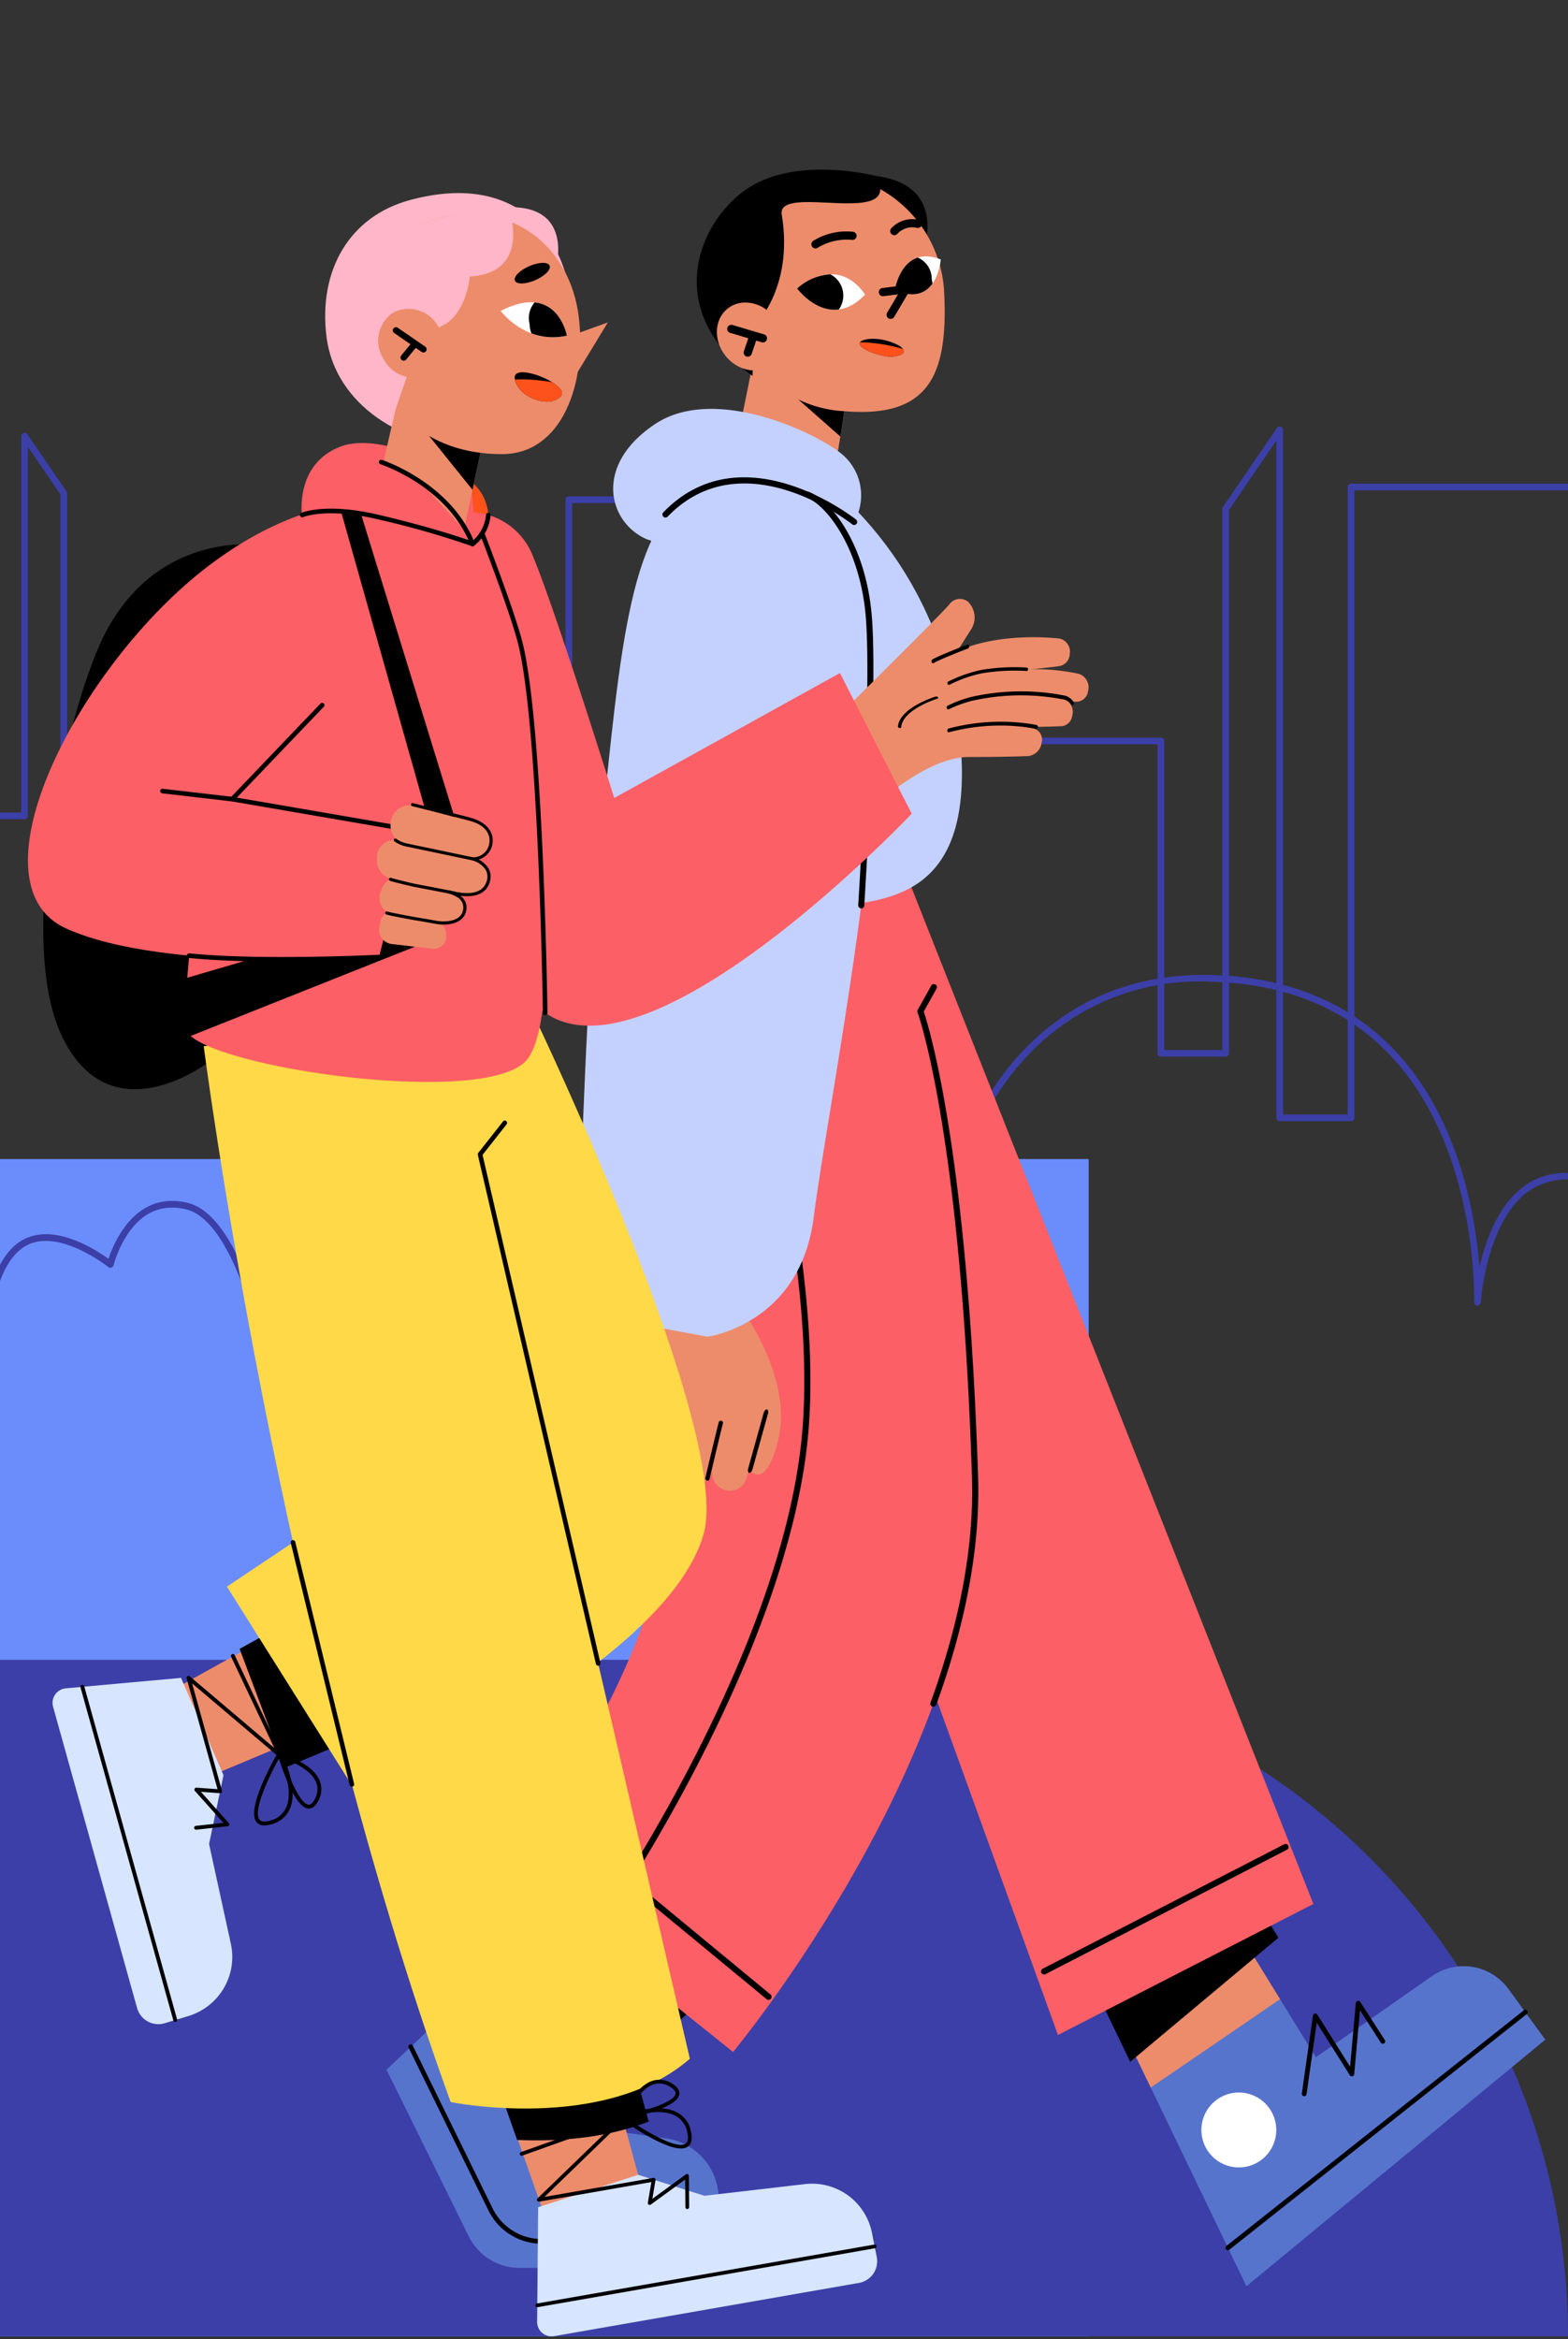 <svg xmlns="http://www.w3.org/2000/svg" xmlns:xlink="http://www.w3.org/1999/xlink" width="228" height="340" viewBox="0 0 228 340">
  <rect x="0" y="0" width="228" height="340" fill="#333333" stroke="none"/>
  <defs>
    <clipPath id="clip-path">
      <rect id="Rectángulo_44928" data-name="Rectángulo 44928" width="228" height="340" fill="#fff" stroke="#707070" stroke-width="1"/>
    </clipPath>
    <clipPath id="clip-path-2">
      <rect id="Rectángulo_45292" data-name="Rectángulo 45292" width="234.211" height="156.092" fill="#3c3fa7"/>
    </clipPath>
    <clipPath id="clip-path-3">
      <rect id="Rectángulo_45288" data-name="Rectángulo 45288" width="220.63" height="314.957" fill="none"/>
    </clipPath>
    <clipPath id="clip-path-4">
      <path id="Trazado_183365" data-name="Trazado 183365" d="M126.093,19.223s4.656,6.307,9.876.891a6.166,6.166,0,0,0-4.929-2.977,7.974,7.974,0,0,0-4.947,2.085" transform="translate(-126.093 -17.138)" fill="none"/>
    </clipPath>
    <clipPath id="clip-path-5">
      <path id="Trazado_183367" data-name="Trazado 183367" d="M142.108,19.115c6.173,2.708,6.682-4.452,6.682-4.452a5.976,5.976,0,0,0-2.154-.449c-3.8,0-4.527,4.9-4.527,4.9" transform="translate(-142.108 -14.214)" fill="none"/>
    </clipPath>
    <clipPath id="clip-path-7">
      <path id="Trazado_183370" data-name="Trazado 183370" d="M136.429,28.19c-.687.983,3.259,2.205,4.535,2.136,2.2-.119,2.57-1.147.114-2.068a7.985,7.985,0,0,0-2.782-.537,2.72,2.72,0,0,0-1.866.469" transform="translate(-136.349 -27.721)" fill="none"/>
    </clipPath>
    <clipPath id="clip-path-9">
      <path id="Trazado_183449" data-name="Trazado 183449" d="M77.5,22.991s3.62,4.934,9.618,3.6c0,0-.849-4.854-5.234-4.854A9.748,9.748,0,0,0,77.5,22.991" transform="translate(-77.495 -21.736)" fill="none"/>
    </clipPath>
    <clipPath id="clip-path-11">
      <path id="Trazado_183467" data-name="Trazado 183467" d="M79.793,34c.114,2.539,4.772,4.665,6.673,2.736,1.238-1.258-3.311-3.524-5.528-3.524-.7,0-1.17.228-1.145.788" transform="translate(-79.792 -33.217)" fill="none"/>
    </clipPath>
  </defs>
  <g id="Enmascarar_grupo_266" data-name="Enmascarar grupo 266" clip-path="url(#clip-path)">
    <g id="Grupo_174179" data-name="Grupo 174179" transform="translate(-14.376 24.656)">
      <g id="Grupo_174173" data-name="Grupo 174173" transform="translate(0 143.822)">
        <rect id="Rectángulo_44927" data-name="Rectángulo 44927" width="172.683" height="171.134" transform="translate(0)" fill="#6b8dfc"/>
        <path id="Rectángulo_44926" data-name="Rectángulo 44926" d="M0,0H144.032a98.344,98.344,0,0,1,98.344,98.344v0a0,0,0,0,1,0,0H0a0,0,0,0,1,0,0V0A0,0,0,0,1,0,0Z" transform="translate(0 72.79)" fill="#3c3fa7"/>
      </g>
      <g id="Grupo_175033" data-name="Grupo 175033" transform="translate(11.649 37.344)">
        <g id="Grupo_175032" data-name="Grupo 175032" clip-path="url(#clip-path-2)">
          <path id="Trazado_183468" data-name="Trazado 183468" d="M188.8,100.968h10.385a.486.486,0,0,0,.486-.486V9.278h34.051a.486.486,0,0,0,0-.973H199.187a.486.486,0,0,0-.486.486V100h-9.413V.487A.486.486,0,0,0,188.4.212L180.547,11.69a.484.484,0,0,0-.085.274V90.62h-8.451V45.7a.487.487,0,0,0-.486-.486h-52.2V10.637a.486.486,0,0,0-.486-.486H85.434a.486.486,0,0,0-.486.486v62.2H41.237V34.158a.486.486,0,0,0-.486-.486H20.3a.486.486,0,0,0-.486.486V50H12.482V9.714A.485.485,0,0,0,12.4,9.44L6.7,1.115a.486.486,0,0,0-.888.274V56.106H.486a.486.486,0,1,0,0,.973H6.3a.486.486,0,0,0,.486-.486V2.961l4.723,6.9v40.62a.486.486,0,0,0,.486.486H20.3a.486.486,0,0,0,.486-.486V34.644H40.265V73.323a.486.486,0,0,0,.486.486H85.434a.486.486,0,0,0,.486-.486v-62.2h32.434V45.7a.486.486,0,0,0,.486.486h52.2v44.92a.486.486,0,0,0,.486.486h9.423a.487.487,0,0,0,.486-.486V12.115l6.881-10.056v98.423a.486.486,0,0,0,.486.486" transform="translate(0 0)" fill="#3c3fa7"/>
          <path id="Trazado_183469" data-name="Trazado 183469" d="M.647,239.807H.67a.487.487,0,0,0,.463-.509c-.962-20.482,2.364-33.074,9.883-37.425,3.935-2.276,8.33-1.744,11.325-.9a23.763,23.763,0,0,1,5.685,2.449.487.487,0,0,0,.745-.465,46.052,46.052,0,0,1,.719-13.108c1.893-8.9,6.435-14.212,13.5-15.8,4.582-1.027,8.515-.454,11.693,1.7,5.907,4.011,7.266,12.211,7.279,12.293a.486.486,0,0,0,.942.079,38.181,38.181,0,0,1,7.32-11.863,34.117,34.117,0,0,1,27.016-11.361c10.967.249,19.818,3.867,26.308,10.754,12.813,13.6,12.162,35.593,12.153,35.813a.487.487,0,0,0,.463.5.5.5,0,0,0,.509-.456c.007-.116.776-11.65,6.881-16.1a9.927,9.927,0,0,1,8.678-1.308.486.486,0,0,0,.241-.943c-3.674-.941-6.868-.448-9.495,1.466-2.73,1.99-4.786,5.433-6.108,10.233-.143.521-.27,1.029-.382,1.516-.593-7.478-2.967-21.559-12.229-31.39-6.676-7.086-15.759-10.809-27-11.064-13.976-.3-22.823,6.193-27.787,11.712a40.249,40.249,0,0,0-6.9,10.673c-.708-2.7-2.66-8.183-7.344-11.365-3.407-2.316-7.6-2.938-12.452-1.849-15.807,3.544-15.361,24.31-15.051,29.017-2.536-1.394-10.383-5.034-17.194-1.1C2.672,205.572-.818,218.464.162,239.343a.486.486,0,0,0,.485.464" transform="translate(81.371 -84.201)" fill="#3c3fa7"/>
          <path id="Trazado_183470" data-name="Trazado 183470" d="M415.823,274.977h.017a.485.485,0,0,0,.47-.5,61.709,61.709,0,0,0-2.042-12.894c-2.437-8.633-6.621-13.344-12.1-13.626a3.868,3.868,0,0,0-2.957,1.1c-1.445,1.376-2.137,3.8-2.467,5.832-1.473-6.822-5.419-21.581-12.27-23.177-7.56-1.763-10.671,5.78-11.45,8.157-1.871-1.357-7.882-5.239-12.4-2.79-6.038,3.274-6.108,15.937-6.108,16.474a.486.486,0,0,0,.973,0c0-.126.068-12.621,5.6-15.619,4.734-2.567,11.823,3.067,11.895,3.125a.487.487,0,0,0,.778-.265,15.779,15.779,0,0,1,2.273-4.845c2.13-2.957,4.894-4.064,8.218-3.29,8.124,1.894,12.153,25.547,12.193,25.786a.486.486,0,0,0,.966-.081c0-.062.02-6.274,2.469-8.6a2.872,2.872,0,0,1,2.236-.837c12.257.628,13.212,25.33,13.221,25.58a.486.486,0,0,0,.485.47" transform="translate(-354.518 -118.884)" fill="#3c3fa7"/>
        </g>
      </g>
      <g id="Grupo_175031" data-name="Grupo 175031" transform="translate(18.44)">
        <g id="Grupo_175014" data-name="Grupo 175014">
          <g id="Grupo_175013" data-name="Grupo 175013" clip-path="url(#clip-path-3)">
            <path id="Trazado_183351" data-name="Trazado 183351" d="M145.737,10.814S149.028.467,135.263.9Z" transform="translate(-15.286 -0.1)"/>
            <path id="Trazado_183352" data-name="Trazado 183352" d="M131.786,36.83c.418-.85-1.821,12.063-1.821,12.063l-15.151.191,4.028-19.929Z" transform="translate(-12.975 -3.294)" fill="#ed8c6b"/>
            <path id="Trazado_183353" data-name="Trazado 183353" d="M120.543,29.962,132.28,36.92c.2-.4-.2,2.307-.68,5.261L119.188,31.245Z" transform="translate(-13.47 -3.385)"/>
            <path id="Trazado_183354" data-name="Trazado 183354" d="M135.133,2.078a18.214,18.214,0,0,1,11.358,16.04c.611,12.223-2.375,18.248-14.567,17.231A17.483,17.483,0,0,1,117.362,26l.841-12.112L123.684,2.34Z" transform="translate(-13.263 -0.234)" fill="#ed8c6b"/>
            <path id="Trazado_183355" data-name="Trazado 183355" d="M135.969,20.115s-3.461-6.056-9.876-.892c0,0,4.657,6.309,9.876.892" transform="translate(-14.25 -1.936)" fill="#fff"/>
            <path id="Trazado_183356" data-name="Trazado 183356" d="M142.109,19.115s.988-6.66,6.681-4.452c0,0-.51,7.16-6.681,4.452" transform="translate(-16.06 -1.605)" fill="#fff"/>
            <path id="Trazado_183357" data-name="Trazado 183357" d="M141.2,23.839a.6.6,0,0,1-.514-.9l1.581-2.672-2.182.275a.6.6,0,0,1-.149-1.183l3.388-.428a.592.592,0,0,1,.574.264.6.6,0,0,1,.015.632l-2.2,3.719a.6.6,0,0,1-.514.293" transform="translate(-15.756 -2.138)"/>
            <path id="Trazado_183358" data-name="Trazado 183358" d="M129.017,12.6a.6.6,0,0,1-.29-1.118,9.12,9.12,0,0,1,5.8-1.3.6.6,0,0,1,.468.7.6.6,0,0,1-.7.47,8.148,8.148,0,0,0-4.992,1.174.6.6,0,0,1-.29.075" transform="translate(-14.513 -1.142)"/>
            <path id="Trazado_183359" data-name="Trazado 183359" d="M141.946,10.441a.6.6,0,0,1-.442-1A4.208,4.208,0,0,1,145.455,8.2a.6.6,0,1,1-.315,1.15,2.978,2.978,0,0,0-2.755.9.6.6,0,0,1-.439.192" transform="translate(-15.974 -0.912)"/>
            <path id="Trazado_183360" data-name="Trazado 183360" d="M122,6.549c-.784-4.706,17.805,2.1,13.758-5.609,0,0-11.959-3.174-19.216,2.136S105.1,21.052,117.759,29.985l.149-7.1S123.8,17.366,122,6.549" transform="translate(-12.391 0.001)"/>
            <path id="Trazado_183361" data-name="Trazado 183361" d="M120.576,23.17c-2.129-1.9-5.13-1.848-6.7.108s-1.124,5.08,1,6.976,5.13,1.848,6.7-.107,1.124-5.081-1-6.977" transform="translate(-12.763 -2.46)" fill="#ed8c6b"/>
            <path id="Trazado_183362" data-name="Trazado 183362" d="M119.848,28a.6.6,0,0,1-.17-.025l-4.541-1.352a.6.6,0,1,1,.34-1.144l4.542,1.353a.6.6,0,0,1-.17,1.168" transform="translate(-12.964 -2.876)"/>
            <path id="Trazado_183363" data-name="Trazado 183363" d="M117.927,30.228a.6.6,0,0,1-.565-.788l.741-2.194a.6.6,0,0,1,.757-.373.594.594,0,0,1,.373.756l-.741,2.194a.6.6,0,0,1-.565.405" transform="translate(-13.26 -3.033)"/>
          </g>
        </g>
        <g id="Grupo_175016" data-name="Grupo 175016" transform="translate(111.843 15.202)">
          <g id="Grupo_175015" data-name="Grupo 175015" transform="translate(0)" clip-path="url(#clip-path-4)">
            <path id="Trazado_183364" data-name="Trazado 183364" d="M125.82,20.632a3.49,3.49,0,1,0,3.026-3.9,3.489,3.489,0,0,0-3.026,3.9" transform="translate(-126.059 -17.089)"/>
          </g>
        </g>
        <g id="Grupo_175018" data-name="Grupo 175018" transform="translate(126.048 12.609)">
          <g id="Grupo_175017" data-name="Grupo 175017" transform="translate(0)" clip-path="url(#clip-path-5)">
            <path id="Trazado_183366" data-name="Trazado 183366" d="M140.682,18.39a3.379,3.379,0,1,0,6.63-.836,3.379,3.379,0,1,0-6.63.836" transform="translate(-141.943 -14.201)"/>
          </g>
        </g>
        <g id="Grupo_175020" data-name="Grupo 175020">
          <g id="Grupo_175019" data-name="Grupo 175019" clip-path="url(#clip-path-3)">
            <path id="Trazado_183368" data-name="Trazado 183368" d="M136.429,28.19c.273-.391,2.192-.854,4.649.067s2.088,1.95-.114,2.068c-1.276.069-5.223-1.153-4.535-2.136" transform="translate(-15.409 -3.132)"/>
          </g>
        </g>
        <g id="Grupo_175022" data-name="Grupo 175022" transform="translate(120.94 24.589)">
          <g id="Grupo_175021" data-name="Grupo 175021" transform="translate(0)" clip-path="url(#clip-path-7)">
            <path id="Trazado_183369" data-name="Trazado 183369" d="M144.212,29.845a23.669,23.669,0,0,0-7.529-1.541c-3.766-.026.708,3.162.708,3.162l5.805,1.4Z" transform="translate(-136.216 -27.787)" fill="#fd521b"/>
          </g>
        </g>
        <g id="Grupo_175024" data-name="Grupo 175024">
          <g id="Grupo_175023" data-name="Grupo 175023" clip-path="url(#clip-path-3)">
            <path id="Trazado_183371" data-name="Trazado 183371" d="M175.091,294.546l21.875,45.4,43.453-35.834-5.353-7.362a8.061,8.061,0,0,0-11.137-1.867L207.06,306.668l-12.951-21Z" transform="translate(-19.787 -32.283)" fill="#5774cd"/>
            <path id="Trazado_183372" data-name="Trazado 183372" d="M90.412,277.739,58.784,307.574l11.947,24.216a8.243,8.243,0,0,0,7.391,4.6h29.449l-.513-10.5a8.877,8.877,0,0,0-7.621-8.323l-8.128-1.152-3.842-7.939,19.975-17.543Z" transform="translate(-6.643 -31.387)" fill="#5774cd"/>
            <path id="Trazado_183373" data-name="Trazado 183373" d="M201.854,298.228l-7.746-12.561-19.018,8.879,7.962,16.523Z" transform="translate(-19.787 -32.283)" fill="#ed8c6b"/>
            <path id="Trazado_183374" data-name="Trazado 183374" d="M93.667,305.182,109.9,290.929,92.868,277.74,80.5,289.4Z" transform="translate(-9.098 -31.387)" fill="#ed8c6b"/>
            <path id="Trazado_183375" data-name="Trazado 183375" d="M209.177,313.955a.5.5,0,0,1-.051,0,.346.346,0,0,1-.294-.393l1.617-11.319a.347.347,0,0,1,.637-.137l4.765,7.562.832-9.257a.348.348,0,0,1,.639-.157l3.58,5.544a.347.347,0,1,1-.583.377l-3.033-4.7-.834,9.275a.348.348,0,0,1-.265.307.352.352,0,0,1-.375-.153L211,303.273l-1.483,10.384a.348.348,0,0,1-.342.3" transform="translate(-23.6 -33.913)"/>
            <path id="Trazado_183376" data-name="Trazado 183376" d="M201.613,289.293l-2.236-3.626L175.091,297l4.973,10.324Z" transform="translate(-19.787 -32.283)"/>
            <path id="Trazado_183377" data-name="Trazado 183377" d="M98.2,305.458l11.689-10.265L87.354,277.74l-6.123,5.775Z" transform="translate(-9.18 -31.387)"/>
            <path id="Trazado_183378" data-name="Trazado 183378" d="M196.676,336.506a.347.347,0,0,1-.216-.619L239.7,301.637a.347.347,0,1,1,.431.545L196.891,336.43a.34.34,0,0,1-.216.075" transform="translate(-22.187 -34.079)"/>
            <path id="Trazado_183379" data-name="Trazado 183379" d="M203.255,320.567a5.443,5.443,0,1,1-5.443-5.443,5.442,5.442,0,0,1,5.443,5.443" transform="translate(-21.74 -35.612)" fill="#fff"/>
            <path id="Trazado_183380" data-name="Trazado 183380" d="M82.164,306.218a5.252,5.252,0,1,1-5.252-5.252,5.252,5.252,0,0,1,5.252,5.252" transform="translate(-8.098 -34.012)" fill="#fff"/>
            <path id="Trazado_183381" data-name="Trazado 183381" d="M107.79,336.207H81.728a8.633,8.633,0,0,1-7.7-4.8L62.412,307.737a.336.336,0,1,1,.6-.3l11.617,23.671a7.957,7.957,0,0,0,7.1,4.424H107.79a.335.335,0,1,1,0,.671" transform="translate(-7.049 -34.723)"/>
            <path id="Trazado_183382" data-name="Trazado 183382" d="M139.639,115.924,198.685,265.2l-37.142,19.047L104.164,125.685Z" transform="translate(-11.772 -13.1)" fill="#fc5f65"/>
            <path id="Trazado_183383" data-name="Trazado 183383" d="M95.4,130.553s9.328,46.82,7.857,69.521c-2.2,33.962-26.107,58.744-26.107,58.744l34.1,27.288s36.446-43.831,35.183-83.566c-1.617-50.822-7.939-67.7-7.939-67.7l1.951-3.5-7.7-20.8-39.675,9.116Z" transform="translate(-8.719 -12.491)" fill="#fc5f65"/>
            <path id="Trazado_183384" data-name="Trazado 183384" d="M166.517,293.361a.444.444,0,0,1-.2-.837l35.139-18.1a.443.443,0,0,1,.4.789l-35.137,18.1a.439.439,0,0,1-.2.05" transform="translate(-18.768 -31.007)"/>
            <path id="Trazado_183385" data-name="Trazado 183385" d="M92.637,269.761a.443.443,0,0,1-.362-.7c.286-.4,28.643-40.805,30.84-74.089,1.149-17.4-3.106-38.387-6.878-52.932-4.09-15.775-8.51-27.581-8.554-27.7a.443.443,0,1,1,.829-.311c.044.118,4.479,11.958,8.582,27.778,3.789,14.611,8.063,35.7,6.906,53.223-2.214,33.536-30.714,74.137-31,74.543a.442.442,0,0,1-.362.187" transform="translate(-10.419 -12.853)"/>
            <path id="Trazado_183386" data-name="Trazado 183386" d="M117.126,296.335a.441.441,0,0,1-.282-.1L83.638,268.826a.444.444,0,0,1,.565-.684l33.2,27.407a.444.444,0,0,1-.282.786" transform="translate(-9.434 -30.291)"/>
            <path id="Trazado_183387" data-name="Trazado 183387" d="M124.6,49.023s19.917,12.365,22.215,40.153c1.888,22.819-11.489,22.356-18.633,23.631-8.2,1.464-29.18,5.681-29.18,5.681l3.054-63.509Z" transform="translate(-11.189 -5.539)" fill="#c4d1ff"/>
            <path id="Trazado_183388" data-name="Trazado 183388" d="M130.972,55.645a7.83,7.83,0,0,0-1.316-9.448c-2.928-2.928-18.554-10.741-27.537-4.835s-6.967,14.084-1.576,16.672,30.429-2.389,30.429-2.389" transform="translate(-10.842 -4.43)" fill="#c4d1ff"/>
            <path id="Trazado_183389" data-name="Trazado 183389" d="M115.914,151.988l-.805,31.109s7.413,9.99,5.047,19.042-5.26,2.349-5.26,2.349-14.112-4.832-16.275-9.536c-.724-1.574,2.494-9.09,2.534-12.312.028-2.161-1.043-25.8-1.043-25.8Z" transform="translate(-11.133 -17.176)" fill="#ed8c6b"/>
            <path id="Trazado_183390" data-name="Trazado 183390" d="M117.132,212.9l2.712-9.061a2.882,2.882,0,0,0-1.993-3.563,2.817,2.817,0,0,0-3.575,2.054l-2.052,9.239a2.553,2.553,0,0,0,1.981,3.018,2.483,2.483,0,0,0,2.928-1.687" transform="translate(-12.676 -22.619)" fill="#ed8c6b"/>
            <path id="Trazado_183391" data-name="Trazado 183391" d="M106.225,210.243l2.607-11.013a2.6,2.6,0,0,1,2.663-1.968l.26.01a2.69,2.69,0,0,1,2.563,3.3l-2.868,11a2.622,2.622,0,0,1-3.078,1.864,2.677,2.677,0,0,1-2.147-3.2" transform="translate(-11.997 -22.292)" fill="#ed8c6b"/>
            <path id="Trazado_183392" data-name="Trazado 183392" d="M103.339,210.534h0a2.262,2.262,0,0,0,2.55-1.66l2.005-7.256a2.493,2.493,0,0,0-1.376-2.928l-.553-.245a2.269,2.269,0,0,0-3.163,1.676l-1.453,7.5a2.478,2.478,0,0,0,1.99,2.912" transform="translate(-11.449 -22.403)" fill="#ed8c6b"/>
            <path id="Trazado_183393" data-name="Trazado 183393" d="M99.476,207.366h0a1.963,1.963,0,0,0,1.927-1.42l1.539-6.023a1.85,1.85,0,0,0-1.447-2.225l-.665-.158a1.983,1.983,0,0,0-2.465,1.549l-.875,6.181a1.908,1.908,0,0,0,1.986,2.1" transform="translate(-11.016 -22.317)" fill="#ed8c6b"/>
            <path id="Trazado_183394" data-name="Trazado 183394" d="M107.358,203.651a.3.3,0,0,1,.391-.189.335.335,0,0,1,.2.412c-.114.359-1.242,4.7-1.822,6.948a.3.3,0,0,1-.382.218.332.332,0,0,1-.222-.4c.068-.266,1.684-6.515,1.831-6.981l0-.008" transform="translate(-11.924 -22.991)"/>
            <path id="Trazado_183395" data-name="Trazado 183395" d="M113.009,205.229a.3.3,0,0,1,.391-.187.331.331,0,0,1,.2.412c-.127.4-1.326,5.44-1.943,8.051a.3.3,0,0,1-.377.226.332.332,0,0,1-.231-.395c.074-.31,1.79-7.578,1.956-8.1l0-.008" transform="translate(-12.549 -23.169)"/>
            <path id="Trazado_183396" data-name="Trazado 183396" d="M102.341,201.526a.3.3,0,0,1,.4-.186.334.334,0,0,1,.192.416c-.159.465-1.014,4.19-1.443,6.1a.3.3,0,0,1-.375.231.332.332,0,0,1-.234-.393c.051-.226,1.252-5.549,1.463-6.162h0" transform="translate(-11.399 -22.75)"/>
            <path id="Trazado_183397" data-name="Trazado 183397" d="M120.328,203.651c.1-.29.3-.5.459-.474s.243.311.152.637l-2.241,8.04c-.09.325-.306.568-.48.541s-.243-.311-.152-.636l2.241-8.039q.009-.035.021-.069" transform="translate(-13.338 -22.96)"/>
            <path id="Trazado_183398" data-name="Trazado 183398" d="M109.023,175.342s13.511-1.751,15.468-17.409,11.834-63.972,8.7-85.018c-2.324-15.586-9.751-23.74-20.8-22.342C99.521,52.2,97.26,66.932,94.473,93.559c-3.176,30.353-3.257,47.644-3.889,57.993-1.206,19.774,11.665,22.534,11.665,22.534Z" transform="translate(-10.228 -5.697)" fill="#c4d1ff"/>
            <path id="Trazado_183399" data-name="Trazado 183399" d="M131.885,57.356a.44.44,0,0,1-.279-.1c-.157-.127-15.809-12.52-26.829-1.122a.443.443,0,1,1-.637-.616c11.586-11.983,27.859.917,28.023,1.048a.443.443,0,0,1-.279.789" transform="translate(-11.755 -5.698)"/>
            <path id="Trazado_183400" data-name="Trazado 183400" d="M148.138,238.515a.456.456,0,0,1-.152-.027.443.443,0,0,1-.265-.569c4.313-11.86,6.34-22.886,6.025-32.772-1.6-50.168-7.848-67.392-7.911-67.56a.444.444,0,0,1,.028-.372l1.951-3.5a.443.443,0,1,1,.774.431l-1.855,3.326c.695,2.046,6.389,20.186,7.9,67.646.318,10-1.727,21.137-6.079,33.1a.444.444,0,0,1-.417.292" transform="translate(-16.478 -15.085)"/>
            <path id="Trazado_183401" data-name="Trazado 183401" d="M135.56,113.349h-.029a.444.444,0,0,1-.414-.471c.02-.326,2.084-32.569,1.03-42.661-.993-9.516-5.679-15.521-8.534-16.584a.444.444,0,1,1,.31-.832c3.152,1.174,8.063,7.325,9.1,17.325,1.063,10.166-1.006,42.484-1.026,42.81a.444.444,0,0,1-.442.415" transform="translate(-14.389 -5.963)"/>
            <path id="Trazado_183402" data-name="Trazado 183402" d="M135.473,104.982s9.077-9.346,16.143-9.345c4.224,0,7.065-.075,8.668-.134a2.238,2.238,0,0,0,1.943-1.96,1.681,1.681,0,0,0-1.079-2.031,31.073,31.073,0,0,0-13.607,0c-6.486,1.534-16.372,10-16.372,10Z" transform="translate(-14.824 -10.255)" fill="#ed8c6b"/>
            <path id="Trazado_183403" data-name="Trazado 183403" d="M141.988,98.626s7.665-7.876,14.732-7.876c4.548,0,7.493-.085,9.014-.146a1.759,1.759,0,0,0,1.522-1.539,2.075,2.075,0,0,0-1.353-2.515,31.037,31.037,0,0,0-13.26.078c-6.486,1.534-16.373,10-16.373,10Z" transform="translate(-15.4 -9.703)" fill="#ed8c6b"/>
            <path id="Trazado_183404" data-name="Trazado 183404" d="M144.576,94.613s7.665-7.876,14.732-7.876c4.55,0,7.5-.085,9.017-.147a1.754,1.754,0,0,0,1.519-1.535,2.076,2.076,0,0,0-1.354-2.518,31.016,31.016,0,0,0-13.258.078c-6.486,1.534-16.373,10-16.373,10Z" transform="translate(-15.693 -9.25)" fill="#ed8c6b"/>
            <path id="Trazado_183405" data-name="Trazado 183405" d="M131.436,102.848s16.74-19.576,23.389-20.793c4.282-.784,8.372-.966,9.8-1.286a1.83,1.83,0,0,0,1.266-1.712,1.948,1.948,0,0,0-1.512-2.243c-2.954-.293-9.336-.548-14.779,1.8-5.941,2.569-22.124,18.93-22.124,18.93Z" transform="translate(-14.406 -8.659)" fill="#ed8c6b"/>
            <path id="Trazado_183406" data-name="Trazado 183406" d="M146.893,81.328l4.14-6.509a3.2,3.2,0,0,0-.421-4.052,1.886,1.886,0,0,0-2.726.386c-1.321,1.6-17.349,17.413-17.349,17.413L123.13,99.641l20.495-9.394Z" transform="translate(-13.915 -7.949)" fill="#ed8c6b"/>
            <path id="Trazado_183407" data-name="Trazado 183407" d="M150.735,91.646a.358.358,0,0,0-.02.151c.013.15.122.245.243.213a29.012,29.012,0,0,1,12.648-.51.288.288,0,0,0,.118-.546,29.367,29.367,0,0,0-12.813.514.275.275,0,0,0-.176.178" transform="translate(-17.032 -10.225)"/>
            <path id="Trazado_183408" data-name="Trazado 183408" d="M150.638,87.731a.334.334,0,0,0-.01.208.217.217,0,0,0,.3.162A17.788,17.788,0,0,1,154.3,86.87a32.335,32.335,0,0,1,13.452-.162,1.79,1.79,0,0,1,.934.71.212.212,0,0,0,.339.018.339.339,0,0,0,.036-.41,2.24,2.24,0,0,0-1.2-.89,32.778,32.778,0,0,0-13.628.166,18.233,18.233,0,0,0-3.452,1.262.294.294,0,0,0-.144.168" transform="translate(-17.021 -9.661)"/>
            <path id="Trazado_183409" data-name="Trazado 183409" d="M150.753,83.761a.277.277,0,0,0,0,.192.215.215,0,0,0,.292.131,19.4,19.4,0,0,1,4.65-1.645,29.111,29.111,0,0,1,6.538-.349.232.232,0,0,0,.228-.239.241.241,0,0,0-.216-.258,29.479,29.479,0,0,0-6.627.355,19.846,19.846,0,0,0-4.751,1.678.241.241,0,0,0-.117.135" transform="translate(-17.035 -9.215)"/>
            <path id="Trazado_183410" data-name="Trazado 183410" d="M148.145,80.156a.343.343,0,0,0,0,.241.211.211,0,0,0,.319.114c.762-.49,4.92-2.092,4.962-2.107a.325.325,0,0,0,.175-.365.222.222,0,0,0-.293-.186c-.174.067-4.246,1.635-5.049,2.151a.3.3,0,0,0-.116.153" transform="translate(-16.74 -8.796)"/>
            <path id="Trazado_183411" data-name="Trazado 183411" d="M142.635,90.6c-.006.039-.01.077-.013.117,0,.08.095.168.225.2s.239-.016.247-.095c0-.036.006-.073.012-.109.327-2.534,5.234-4.059,5.286-4.074.1-.032.119-.121.04-.2a.371.371,0,0,0-.331-.087,15.282,15.282,0,0,0-2.651,1.141c-1.195.662-2.636,1.732-2.814,3.111" transform="translate(-16.118 -9.756)"/>
            <path id="Trazado_183412" data-name="Trazado 183412" d="M66.7,272.9a.333.333,0,0,1-.2-.6l3.924-2.931-7.193-2.288a.333.333,0,0,1-.049-.615l3.332-1.67L51.9,250.789a.332.332,0,0,1-.067-.389.336.336,0,0,1,.352-.178l19.259,3.28-14.729-9.955a.332.332,0,1,1,.373-.551l16,10.816a.333.333,0,0,1,.122.4.34.34,0,0,1-.365.2l-19.707-3.356L67.31,264.641a.332.332,0,0,1-.081.538l-3.023,1.514,7.031,2.235a.333.333,0,0,1,.1.585l-4.441,3.319a.336.336,0,0,1-.2.066" transform="translate(-5.854 -27.454)"/>
            <path id="Trazado_183413" data-name="Trazado 183413" d="M85.342,15.382S88.695,4.788,76.676,6.3Z" transform="translate(-8.665 -0.695)" fill="#ffb6c8"/>
            <path id="Trazado_183414" data-name="Trazado 183414" d="M48.921,24.752C47.7,15.024,52.3,7.237,61.009,4.869,75.87.827,83.192,9.373,84.417,19.1S80.356,40.9,71.334,40.93c-11.439.035-21.188-6.451-22.413-16.178" transform="translate(-5.507 -0.433)" fill="#ffb6c8"/>
            <path id="Trazado_183415" data-name="Trazado 183415" d="M44.7,253.794l-17.716,7.429L21.2,249.132l19.872-11.023Z" transform="translate(-2.395 -26.908)" fill="#ed8c6b"/>
            <path id="Trazado_183416" data-name="Trazado 183416" d="M34.7,241.929l6.51,17.309,9.814-4.115-2.488-10.745-6.949-6.269Z" transform="translate(-3.921 -26.908)"/>
            <path id="Trazado_183417" data-name="Trazado 183417" d="M92.61,309.111,97.9,328.5l-14.05,4.176-7.732-21.952Z" transform="translate(-8.602 -34.932)" fill="#ed8c6b"/>
            <path id="Trazado_183418" data-name="Trazado 183418" d="M77.614,138.471s28.676,59.96,24.287,74.748c-5.814,19.589-49.814,38.459-49.814,38.459L32.621,220.735l29.8-19.935L52.2,185.063l14.6-54.451Z" transform="translate(-3.687 -14.76)" fill="#ffd947"/>
            <path id="Trazado_183419" data-name="Trazado 183419" d="M98.857,318.66l-2.605-9.549-20.135,1.966,3.614,10.26c5.38.237,12.624-.116,19.126-2.677" transform="translate(-8.602 -34.932)"/>
            <path id="Trazado_183420" data-name="Trazado 183420" d="M26.557,136.666S12.383,147.63,5.269,133,6.413,83.529,11.8,73.777C20.3,58.369,35.7,61.693,35.7,61.693Z" transform="translate(-0.283 -6.937)"/>
            <path id="Trazado_183421" data-name="Trazado 183421" d="M73.109,62.462S76.99,54.079,71.1,50.3s-6.174-1.344-6.174-1.344Z" transform="translate(-7.337 -5.445)" fill="#fd521b"/>
            <path id="Trazado_183422" data-name="Trazado 183422" d="M70.953,56.213a9.93,9.93,0,0,1,10.44,6.29c3.167,7.451,11.841,35.179,11.841,35.179l32.82-18.162,10.437,20.447s-37.646,39.769-53.3,28.947-12.24-72.7-12.24-72.7" transform="translate(-7.983 -6.344)" fill="#fc5f65"/>
            <path id="Trazado_183423" data-name="Trazado 183423" d="M28.816,142.906S39.63,227.259,64.724,296.377c0,0,22.3,4.533,34.779-6.293L69,158.618l3.591-4.559-7.064-17.067Z" transform="translate(-3.257 -15.481)" fill="#ffd947"/>
            <path id="Trazado_183424" data-name="Trazado 183424" d="M74.467,74.81s8.161,54.716.534,61.219S26.142,136.1,25.85,130.9s1.17-16.2,1.17-16.2l2.445-28.953L53.756,54.457l13.565,1.831Z" transform="translate(-2.917 -6.153)" fill="#fc5f65"/>
            <path id="Trazado_183425" data-name="Trazado 183425" d="M60.937,126.006,25.694,140.033l-.467-8.552L57.8,121.942Z" transform="translate(-2.851 -13.78)"/>
            <path id="Trazado_183426" data-name="Trazado 183426" d="M58.774,55.807s-13.65-6.389-32.522,7.939S-8.958,109.926,5.583,116.469,51.4,120.592,51.4,120.592l4.631-18.407L29.7,97.652,42.781,83.985Z" transform="translate(0 -6.146)" fill="#fc5f65"/>
            <path id="Trazado_183427" data-name="Trazado 183427" d="M65.45,105.976,51.029,54.894l2.6-.527,15.527,50.342Z" transform="translate(-5.767 -6.143)"/>
            <path id="Trazado_183428" data-name="Trazado 183428" d="M69.478,50.314s-12.393-7.556-19.012-4.978-5.553,9.954-5.553,9.954,8.6-3.857,25.659,7.024Z" transform="translate(-5.069 -5.062)" fill="#fc5f65"/>
            <path id="Trazado_183429" data-name="Trazado 183429" d="M72.765,43.515,71.185,50.9,70,56.424,64.846,50.8l-6.474-4.548,2.256-9.816Z" transform="translate(-6.597 -4.116)" fill="#ed8c6b"/>
            <path id="Trazado_183430" data-name="Trazado 183430" d="M71.5,50.66l1.529-7.146L60.892,36.431l-.188.82Z" transform="translate(-6.86 -4.116)"/>
            <path id="Trazado_183431" data-name="Trazado 183431" d="M83.582,129.6a.333.333,0,0,1-.333-.328c-.005-.419-.586-42.016-3.649-53.834-1.226-4.73-5.449-15.614-5.491-15.723a.333.333,0,0,1,.621-.24c.042.11,4.28,11.028,5.514,15.8,3.082,11.9,3.665,53.573,3.67,53.992a.333.333,0,0,1-.328.337Z" transform="translate(-8.373 -6.696)"/>
            <path id="Trazado_183432" data-name="Trazado 183432" d="M39.877,124.992c-4.657,0-9.614-.126-13.514-.53a.333.333,0,1,1,.069-.662c9.54.99,25.482.3,27.65.2l4.484-17.82-25.973-4.473a.332.332,0,0,1-.184-.557L45.487,87.484a.332.332,0,1,1,.48.459L33.321,101.158l25.711,4.428a.331.331,0,0,1,.265.409L54.667,124.4a.334.334,0,0,1-.306.251c-.109.005-6.9.339-14.484.339" transform="translate(-2.946 -9.874)"/>
            <path id="Trazado_183433" data-name="Trazado 183433" d="M32.154,103.3l-.038,0-10.139-1.173a.332.332,0,0,1-.292-.368.327.327,0,0,1,.368-.292l10.139,1.173a.332.332,0,0,1-.038.663" transform="translate(-2.45 -11.466)"/>
            <path id="Trazado_183434" data-name="Trazado 183434" d="M72.849,61.1a.333.333,0,0,1-.2-.6,5.721,5.721,0,0,0,2.152-3.956.332.332,0,0,1,.663.035,6.288,6.288,0,0,1-2.426,4.462.337.337,0,0,1-.194.062" transform="translate(-8.195 -6.353)"/>
            <path id="Trazado_183435" data-name="Trazado 183435" d="M69.688,60.117a.354.354,0,0,1-.117-.02,127.51,127.51,0,0,0-13.685-3.9c-7.509-1.762-10.835-.312-10.867-.3a.333.333,0,0,1-.279-.6c.139-.064,3.529-1.569,11.3.254,6.755,1.584,11.364,3.088,13.052,3.669-3.581-8.008-12.719-11-12.813-11.026a.333.333,0,0,1,.2-.634c.1.032,10.051,3.28,13.519,12.1a.332.332,0,0,1-.31.454" transform="translate(-5.034 -5.372)"/>
            <path id="Trazado_183436" data-name="Trazado 183436" d="M71.937,106.755,62.9,104.269a2.742,2.742,0,0,0-3.384,2.113,2.941,2.941,0,0,0,2.217,3.554l9.177,1.815a2.433,2.433,0,0,0,2.848-2.085,2.6,2.6,0,0,0-1.819-2.91" transform="translate(-6.717 -11.772)" fill="#ed8c6b"/>
            <path id="Trazado_183437" data-name="Trazado 183437" d="M70.238,117.8,59.29,115.475a2.708,2.708,0,0,1-2.08-2.633l-.005-.263A2.58,2.58,0,0,1,60.3,109.9l10.953,2.59a2.739,2.739,0,0,1,2,3.056,2.552,2.552,0,0,1-3.016,2.257" transform="translate(-6.465 -12.411)" fill="#ed8c6b"/>
            <path id="Trazado_183438" data-name="Trazado 183438" d="M69.772,120.511h0A2.362,2.362,0,0,0,68,117.981l-7.229-1.825a2.362,2.362,0,0,0-2.794,1.473l-.208.565a2.362,2.362,0,0,0,1.822,3.147l7.437,1.259a2.362,2.362,0,0,0,2.744-2.09" transform="translate(-6.512 -13.118)" fill="#ed8c6b"/>
            <path id="Trazado_183439" data-name="Trazado 183439" d="M67.337,124.941h0a2.046,2.046,0,0,0-1.5-1.906l-5.994-1.387a1.764,1.764,0,0,0-2.1,1.524l-.117.676a2.066,2.066,0,0,0,1.657,2.447l6.112.71a1.838,1.838,0,0,0,1.943-2.064" transform="translate(-6.509 -13.742)" fill="#ed8c6b"/>
            <path id="Trazado_183440" data-name="Trazado 183440" d="M59.943,109.712l.008-.01a.227.227,0,0,1,.32-.027,4.081,4.081,0,0,0,1.476.655l9.694,2.031a3.886,3.886,0,0,1,2.233,1.622,2.547,2.547,0,0,1,.12,2.079c-.934,2.846-5.019,1.746-5.274,1.674l-5.8-1.12c-.436-.085-2.784-.655-3.376-.844a.227.227,0,0,1,.137-.433c.582.185,2.9.747,3.324.83l5.806,1.123.022.005c.039.012,3.9,1.128,4.725-1.377a2.111,2.111,0,0,0-.088-1.722,3.467,3.467,0,0,0-1.939-1.4l-9.68-2.029a4.486,4.486,0,0,1-1.679-.752.228.228,0,0,1-.035-.31" transform="translate(-6.689 -12.388)"/>
            <path id="Trazado_183441" data-name="Trazado 183441" d="M58.621,121.266a.227.227,0,0,1,.25-.079c.575.183,4.137.845,4.737.93.561.081,2.383.414,2.461.428.034.006,3.43.586,3.835-1.606a1.736,1.736,0,0,0-.949-1.883,4.4,4.4,0,0,0-1.29-.516.227.227,0,1,1,.088-.445c1.048.206,2.939,1.082,2.6,2.927-.39,2.11-3.025,2.212-4.364,1.971-.02,0-1.891-.346-2.444-.426s-4.183-.749-4.809-.948a.226.226,0,0,1-.113-.353" transform="translate(-6.62 -13.345)"/>
            <path id="Trazado_183442" data-name="Trazado 183442" d="M62.843,103.9a.227.227,0,0,1,.236-.083c.059.015,5.843,1.462,8.191,2.072,2.475.644,3.694,2.093,3.346,3.976a2.905,2.905,0,0,1-2.814,2.289.227.227,0,0,1,0-.454,2.413,2.413,0,0,0,2.37-1.918c.3-1.642-.766-2.869-3.014-3.454-2.346-.61-8.128-2.057-8.187-2.07a.228.228,0,0,1-.165-.276.235.235,0,0,1,.039-.082" transform="translate(-7.097 -11.731)"/>
            <path id="Trazado_183443" data-name="Trazado 183443" d="M55.9,25.616C54.686,15.958,58.18,9.459,66.79,7.719c10.631-2.149,18.365,4.774,19.582,14.43S84,42.179,75.218,42.185c-11.136.007-18.1-6.911-19.316-16.569" transform="translate(-6.291 -0.827)" fill="#ed8c6b"/>
            <path id="Trazado_183444" data-name="Trazado 183444" d="M87.113,26.59s-1.368-7.83-9.618-3.6c0,0,3.62,4.934,9.618,3.6" transform="translate(-8.758 -2.456)" fill="#fff"/>
            <path id="Trazado_183445" data-name="Trazado 183445" d="M94.453,25.034l-4.562,1.652-.25,6.263Z" transform="translate(-10.131 -2.828)" fill="#ed8c6b"/>
            <path id="Trazado_183446" data-name="Trazado 183446" d="M66.684,7.7c-8.61,1.74-12.98,8.172-11.764,17.829.456,3.618,2.04,9.467,4.027,12.1l4.725-13.637c6.049.449,6.768-7.649,6.768-7.649,6.686-.38,6.661-5.631,6.055-8.34-2.808-1.126-6.184-1.032-9.81-.3" transform="translate(-6.184 -0.807)" fill="#ffb6c8"/>
            <path id="Trazado_183447" data-name="Trazado 183447" d="M79.832,17.874c.244.561,1.569.526,2.96-.081s2.319-1.552,2.074-2.114-1.569-.526-2.961.08-2.318,1.553-2.073,2.115" transform="translate(-9.018 -1.726)"/>
          </g>
        </g>
        <g id="Grupo_175026" data-name="Grupo 175026" transform="translate(68.737 19.28)">
          <g id="Grupo_175025" data-name="Grupo 175025" transform="translate(0)" clip-path="url(#clip-path-9)">
            <path id="Trazado_183448" data-name="Trazado 183448" d="M89.09,23.886a3.482,3.482,0,1,1-6.852.863,3.482,3.482,0,1,1,6.852-.863" transform="translate(-78.027 -21.585)"/>
          </g>
        </g>
        <g id="Grupo_175028" data-name="Grupo 175028">
          <g id="Grupo_175027" data-name="Grupo 175027" clip-path="url(#clip-path-3)">
            <path id="Trazado_183450" data-name="Trazado 183450" d="M66.2,25.462a4.916,4.916,0,0,0-6.6-2.106,4.916,4.916,0,0,0-1.367,6.8,4.916,4.916,0,0,0,6.6,2.1,4.916,4.916,0,0,0,1.367-6.8" transform="translate(-6.492 -2.573)" fill="#ed8c6b"/>
            <path id="Trazado_183451" data-name="Trazado 183451" d="M64.269,29.5a.464.464,0,0,1-.263-.082L60.011,26.67a.463.463,0,1,1,.526-.763l3.995,2.747a.464.464,0,0,1-.263.845" transform="translate(-6.759 -2.918)"/>
            <path id="Trazado_183452" data-name="Trazado 183452" d="M61.54,30.966a.458.458,0,0,1-.294-.1.464.464,0,0,1-.065-.653l1.464-1.789a.464.464,0,1,1,.718.587L61.9,30.8a.46.46,0,0,1-.358.17" transform="translate(-6.902 -3.192)"/>
            <path id="Trazado_183453" data-name="Trazado 183453" d="M83.62,333.317l-.145,16.658a2.1,2.1,0,0,0,2.461,2.087l44.339-7.743a3.19,3.19,0,0,0,2.581-3.763l-.693-3.5a8.886,8.886,0,0,0-9.744-7.1l-14.612,1.7-9.647-3.049Z" transform="translate(-9.434 -37.136)" fill="#d7e5ff"/>
            <path id="Trazado_183454" data-name="Trazado 183454" d="M104.981,332.477a.272.272,0,0,1-.272-.271l-.033-4.012-5,3.64a.27.27,0,0,1-.3.012.276.276,0,0,1-.126-.278l.514-3.009-16.329,2.851a.273.273,0,0,1-.237-.464l11.5-11.125-13.715,4.9a.273.273,0,0,1-.183-.514l14.9-5.323a.273.273,0,0,1,.281.453L84.214,330.722l15.836-2.765a.272.272,0,0,1,.316.314L99.9,331l4.886-3.558a.272.272,0,0,1,.433.217l.036,4.542a.273.273,0,0,1-.271.275Z" transform="translate(-9.111 -36.035)"/>
            <path id="Trazado_183455" data-name="Trazado 183455" d="M97.7,318.754a.276.276,0,0,1-.209-.1.273.273,0,0,1-.044-.273c.067-.175,1.69-4.3,4.352-5.193a3.3,3.3,0,0,1,2.894.416c.781.487,1.126,1.02,1.021,1.582-.379,2.042-7.187,3.411-7.962,3.56a.263.263,0,0,1-.052.005m5.1-5.185a2.629,2.629,0,0,0-.831.137c-1.923.643-3.315,3.313-3.814,4.4,2.794-.59,6.8-1.833,7.021-3.022.059-.32-.2-.663-.773-1.02a3.015,3.015,0,0,0-1.6-.5" transform="translate(-11.01 -35.374)"/>
            <path id="Trazado_183456" data-name="Trazado 183456" d="M105.947,323.549c-2.687,0-8.022-3.8-8.7-4.285a.273.273,0,0,1,.057-.474c.209-.084,5.151-2.057,8.1-.463a3.928,3.928,0,0,1,1.995,2.847c.21,1.063.035,1.785-.525,2.143a1.7,1.7,0,0,1-.934.232m-7.955-4.428c2.263,1.58,7.2,4.634,8.6,3.738.352-.225.447-.757.282-1.578a3.394,3.394,0,0,0-1.716-2.474c-2.225-1.2-5.864-.133-7.162.314" transform="translate(-10.978 -35.904)"/>
            <path id="Trazado_183457" data-name="Trazado 183457" d="M83.463,349.145a.273.273,0,0,1-.047-.541l49.056-8.565a.268.268,0,0,1,.315.221.271.271,0,0,1-.221.315L83.51,349.141a.291.291,0,0,1-.047,0" transform="translate(-9.402 -38.427)"/>
            <path id="Trazado_183458" data-name="Trazado 183458" d="M22.714,247.173,5.962,248.691a2.121,2.121,0,0,0-1.852,2.681l12.209,43.779a3.221,3.221,0,0,0,4.039,2.217l3.443-1.046a8.972,8.972,0,0,0,6.159-10.5l-3.168-14.513,2.1-10Z" transform="translate(-0.456 -27.933)" fill="#d7e5ff"/>
            <path id="Trazado_183459" data-name="Trazado 183459" d="M27.374,268.8a.282.282,0,0,1-.03-.561l4.016-.432-4.149-4.65a.28.28,0,0,1-.043-.311.273.273,0,0,1,.272-.157l3.067.216L26.013,246.79a.282.282,0,0,1,.453-.29l12.3,10.429-6.279-13.265a.281.281,0,1,1,.508-.24l6.836,14.442a.281.281,0,0,1-.082.343.278.278,0,0,1-.353-.009L26.8,247.521l4.355,15.615a.286.286,0,0,1-.052.254.274.274,0,0,1-.239.1l-2.774-.2,4.053,4.542a.281.281,0,0,1-.179.467L27.4,268.8l-.03,0" transform="translate(-2.939 -27.491)"/>
            <path id="Trazado_183460" data-name="Trazado 183460" d="M45.48,267.559c-.03,0-.062,0-.093,0-2.094-.177-4.152-6.885-4.38-7.649a.281.281,0,0,1,.345-.351c.183.051,4.5,1.268,5.657,3.858a3.336,3.336,0,0,1-.13,2.955c-.389.791-.859,1.191-1.4,1.191m-3.776-7.3c.873,2.746,2.517,6.635,3.73,6.737.32.036.642-.266.942-.875a2.8,2.8,0,0,0,.121-2.476c-.833-1.858-3.638-2.989-4.792-3.386" transform="translate(-4.633 -29.331)"/>
            <path id="Trazado_183461" data-name="Trazado 183461" d="M38.58,269.985a1.388,1.388,0,0,1-1.158-.495c-1.547-1.954,2.629-9.262,3.111-10.089a.3.3,0,0,1,.249-.14.284.284,0,0,1,.243.151c.106.2,2.582,4.971,1.275,8.1a3.966,3.966,0,0,1-2.665,2.291,3.674,3.674,0,0,1-1.056.181m2.176-9.838c-1.362,2.437-3.93,7.681-2.892,8.994.261.326.8.37,1.607.124a3.427,3.427,0,0,0,2.31-1.968c.979-2.344-.444-5.881-1.025-7.15" transform="translate(-4.191 -29.299)"/>
            <path id="Trazado_183462" data-name="Trazado 183462" d="M22.392,297.321a.282.282,0,0,1-.271-.206L8.614,248.679a.281.281,0,1,1,.542-.151l13.508,48.436a.281.281,0,0,1-.2.346.246.246,0,0,1-.075.011" transform="translate(-0.972 -28.062)"/>
            <path id="Trazado_183463" data-name="Trazado 183463" d="M51.97,260.436a.333.333,0,0,1-.323-.254l-8.559-35.173a.333.333,0,1,1,.647-.158l8.559,35.173a.332.332,0,0,1-.244.4.306.306,0,0,1-.079.01" transform="translate(-4.868 -25.381)"/>
            <path id="Trazado_183464" data-name="Trazado 183464" d="M91.246,235.08a.332.332,0,0,1-.325-.257l-17.169-74a.334.334,0,0,1,.063-.281l3.589-4.559a.333.333,0,1,1,.522.412l-3.49,4.433,17.133,73.842a.333.333,0,0,1-.247.4.323.323,0,0,1-.075.009" transform="translate(-8.334 -17.613)"/>
            <path id="Trazado_183465" data-name="Trazado 183465" d="M79.794,34c-.106-2.326,8.3,1.08,6.671,2.736-1.9,1.929-6.557-.2-6.671-2.736" transform="translate(-9.018 -3.753)"/>
          </g>
        </g>
        <g id="Grupo_175030" data-name="Grupo 175030" transform="translate(70.775 29.464)">
          <g id="Grupo_175029" data-name="Grupo 175029" transform="translate(0)" clip-path="url(#clip-path-11)">
            <path id="Trazado_183466" data-name="Trazado 183466" d="M87.6,35.292s-6.292-1.488-9.427-.7-.571,5.261-.571,5.261l9.686,2.237L89.7,35.911Z" transform="translate(-79.433 -33.346)" fill="#fd521b"/>
          </g>
        </g>
      </g>
    </g>
  </g>
</svg>
